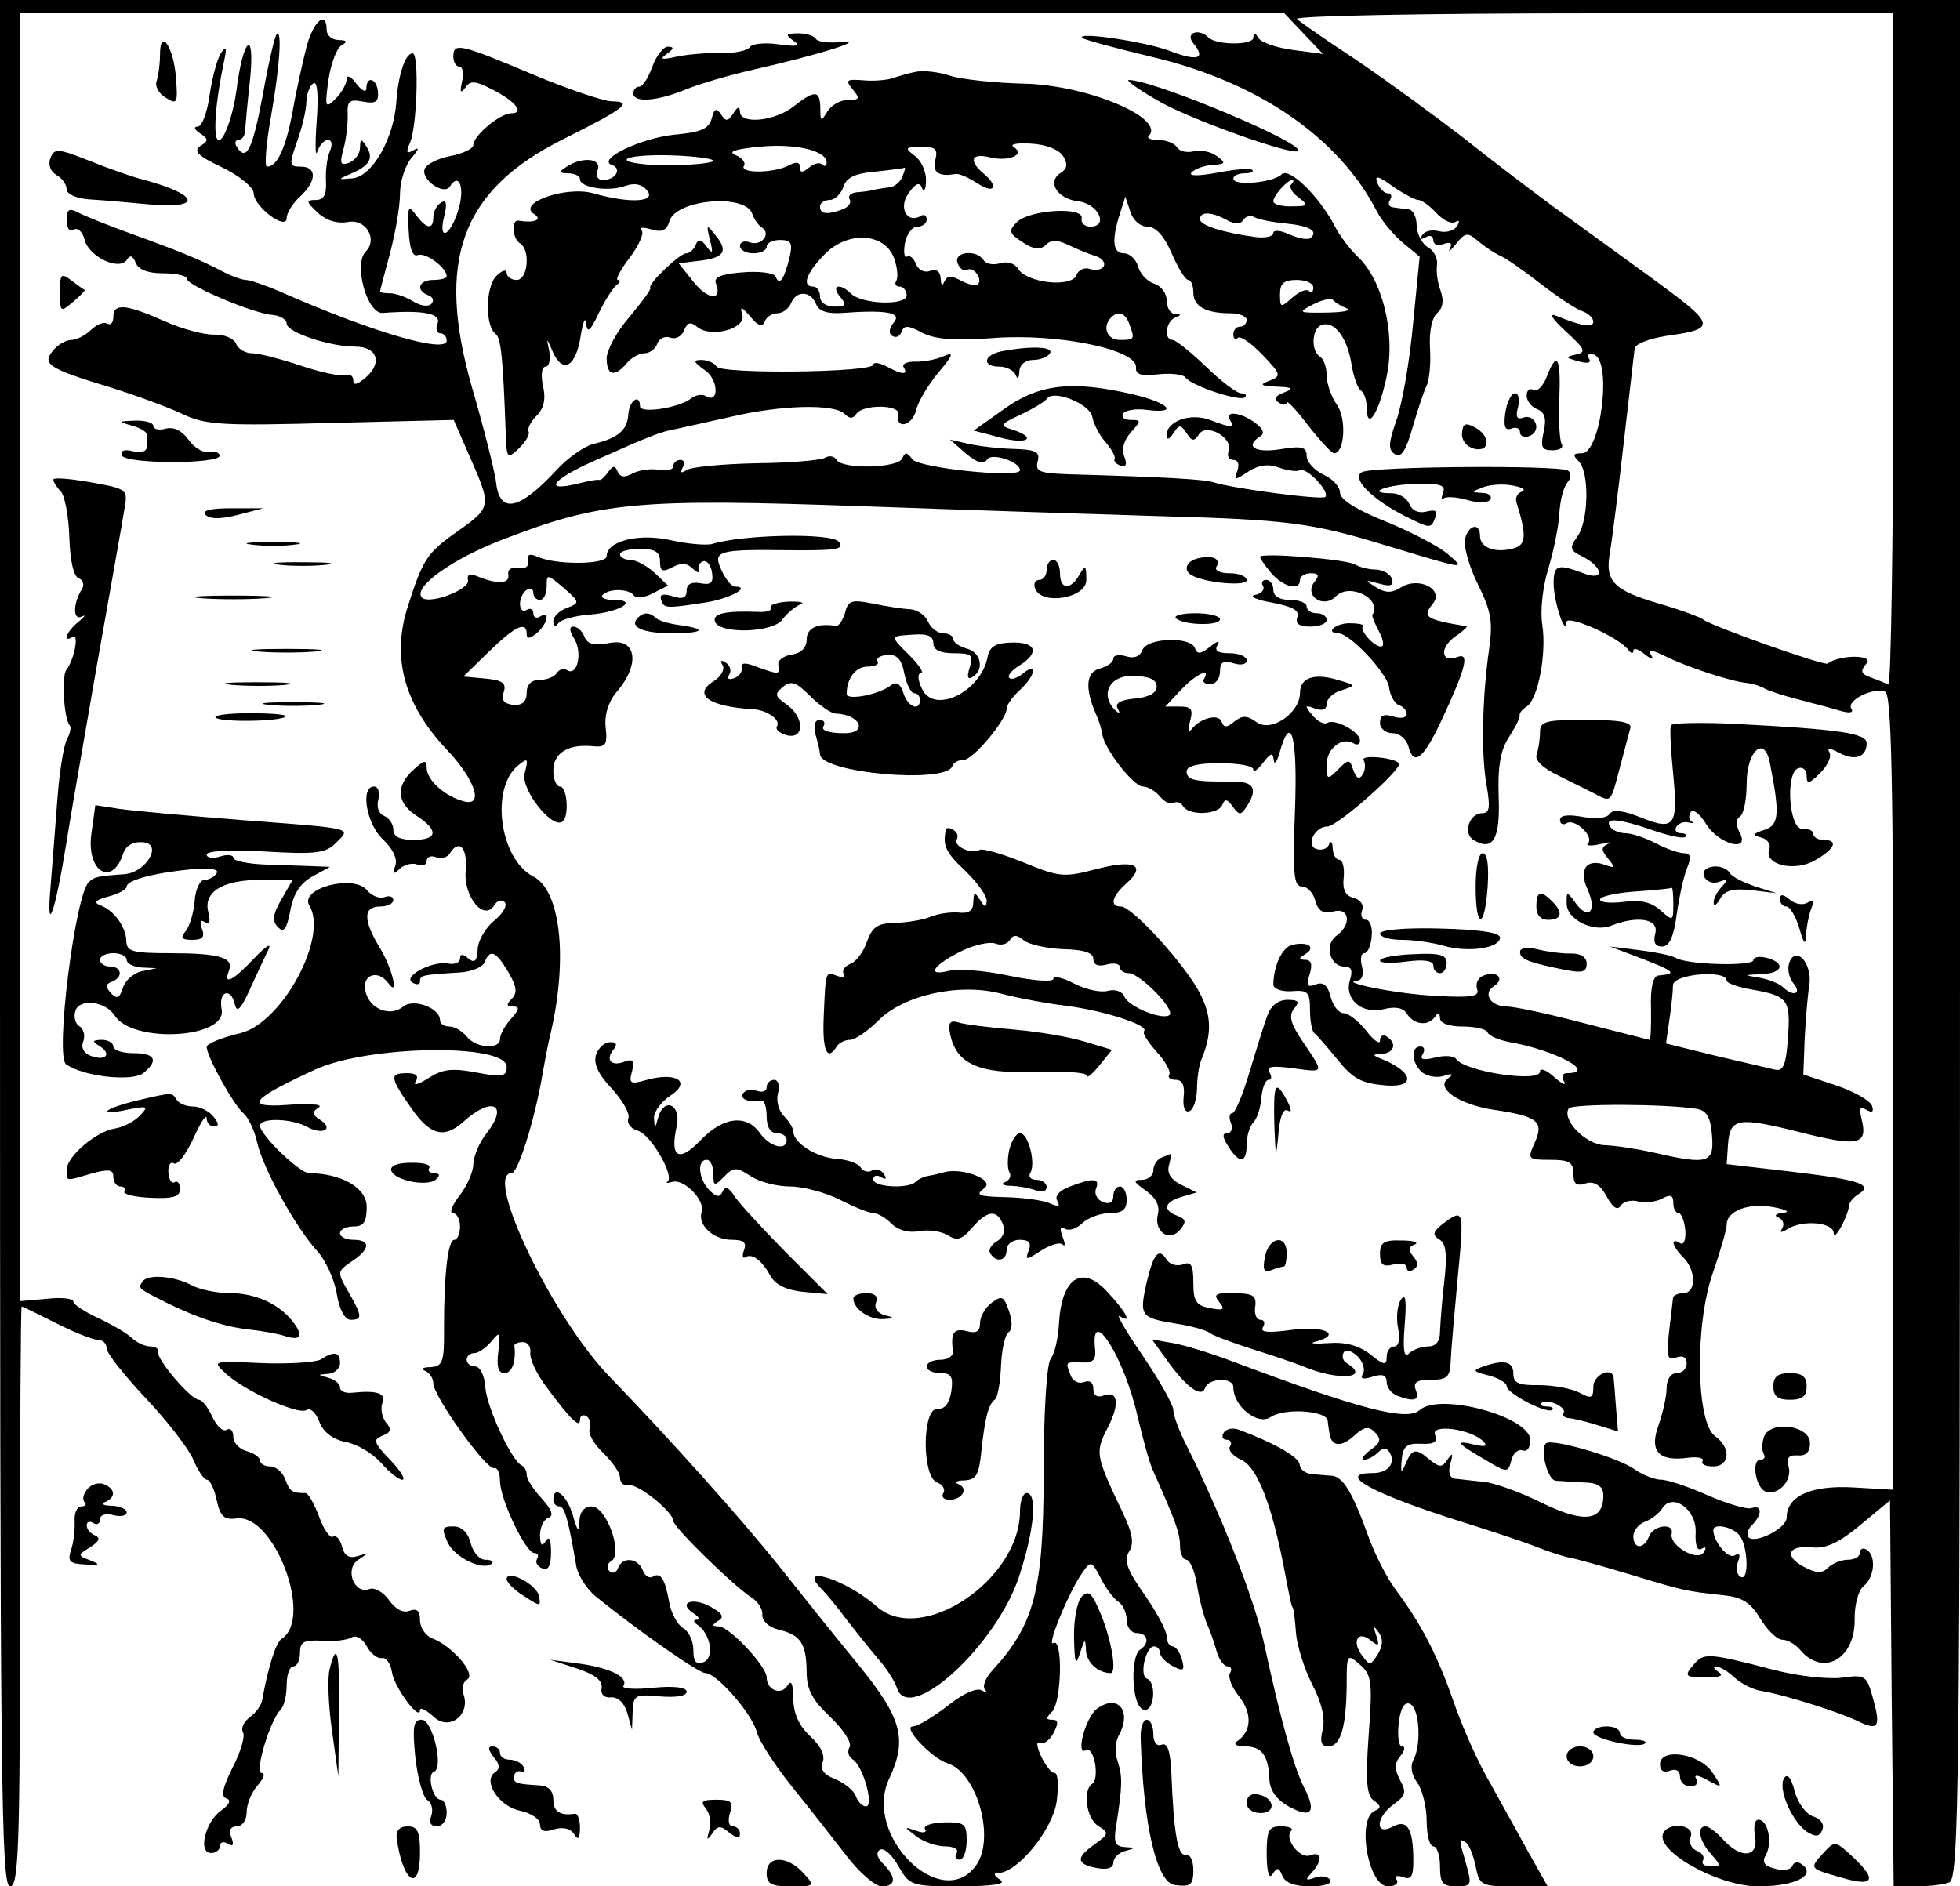 <?xml version="1.0" standalone="no"?>
<!DOCTYPE svg PUBLIC "-//W3C//DTD SVG 20010904//EN"
 "http://www.w3.org/TR/2001/REC-SVG-20010904/DTD/svg10.dtd">
<svg version="1.0" xmlns="http://www.w3.org/2000/svg"
 width="294pt" height="283pt" viewBox="0 0 294 283"
 preserveAspectRatio="xMidYMid meet">
<g transform="translate(0,283) scale(0.05,-0.05)"
fill="#000000" stroke="none">
<path d="M0 2830 c0 -2502 3 -2830 30 -2830 26 0 30 110 30 870 0 479 2 870 5
870 3 0 49 -23 103 -50 55 -28 111 -50 125 -50 15 0 27 -11 27 -26 0 -14 53
-81 118 -150 65 -69 129 -152 142 -184 14 -33 32 -60 41 -60 9 0 22 -28 29
-61 11 -50 23 -60 60 -55 113 14 231 -300 135 -361 -17 -11 -40 -82 -58 -182
-2 -17 -20 -41 -38 -54 -18 -13 -27 -34 -20 -45 7 -11 -7 -59 -31 -105 -30
-60 -36 -88 -19 -93 15 -5 10 -18 -15 -36 -48 -33 -71 -128 -31 -128 15 0 27
10 27 21 0 12 11 15 23 7 16 -10 20 -4 11 19 -8 21 -3 33 17 33 16 0 29 19 29
43 0 24 15 60 33 80 18 21 24 37 12 37 -22 0 24 156 56 189 11 10 19 44 19 75
0 31 9 56 20 56 11 0 20 18 20 41 0 33 12 39 66 36 36 -3 76 2 89 10 13 8 32
-3 45 -26 11 -22 32 -38 45 -36 13 3 27 -16 31 -43 7 -45 84 -149 84 -113 0
10 19 0 42 -21 47 -43 111 8 88 70 -6 16 -1 35 12 43 27 17 -46 101 -107 124
-19 8 -35 32 -35 54 0 28 -9 36 -31 28 -20 -8 -43 5 -62 32 -17 24 -44 39 -59
33 -46 -17 -75 61 -33 88 33 22 33 22 -2 11 -26 -8 -40 1 -47 29 -6 22 -18 35
-27 29 -9 -5 -28 22 -42 61 -14 38 -32 70 -41 70 -40 0 -47 5 -60 41 -8 22
-29 39 -45 39 -17 0 -31 8 -31 18 0 9 -18 22 -40 28 -22 6 -40 25 -40 43 0 18
-9 28 -20 21 -11 -7 -30 11 -43 39 -13 28 -31 51 -40 51 -24 0 -128 122 -122
142 3 10 -8 18 -24 18 -15 0 -40 11 -55 25 -14 14 -60 41 -101 60 -41 19 -75
41 -75 50 0 9 -36 13 -80 8 l-80 -7 0 1932 0 1932 1896 0 1897 0 58 -61 58
-61 -89 12 c-48 6 -95 22 -104 35 -10 17 -15 18 -16 2 0 -23 -110 -23 -134 0
-30 30 -72 14 -46 -17 39 -47 13 -55 -73 -22 -72 27 -280 58 -260 38 5 -5 101
-31 214 -58 316 -76 555 -241 669 -461 15 -30 51 -72 78 -95 l51 -42 -20 -203
c-10 -112 -33 -241 -50 -289 -24 -68 -25 -88 -4 -101 18 -12 33 11 52 78 15
52 34 109 42 126 9 16 14 68 11 114 -3 51 6 93 22 106 17 15 20 37 10 66 -9
23 -14 59 -11 78 3 19 -9 43 -27 53 -18 10 -33 40 -34 65 0 26 -11 48 -25 49
-14 2 -35 4 -46 6 -12 1 -16 11 -9 22 7 11 4 20 -7 20 -10 0 -24 14 -31 31 -9
24 2 22 46 -10 32 -22 67 -41 77 -41 10 0 35 -18 55 -40 19 -21 45 -33 56 -26
12 7 14 2 5 -13 -9 -13 -32 -20 -53 -15 -21 6 -44 1 -51 -11 -8 -12 -4 -15 10
-7 13 8 23 4 23 -9 0 -13 14 -18 31 -11 20 7 27 3 19 -13 -7 -14 1 -8 18 13
28 35 35 36 67 8 19 -16 49 -36 65 -43 17 -7 71 -45 120 -83 50 -39 106 -76
125 -83 19 -6 35 -21 35 -32 0 -19 -32 -15 -110 17 -25 10 -15 -7 27 -46 59
-54 63 -63 30 -70 -32 -7 -31 -9 8 -20 29 -8 40 -5 32 8 -7 12 0 17 15 12 55
-19 20 -296 -36 -296 -27 0 -29 -5 -10 -24 33 -33 30 -180 -4 -226 -24 -34
-23 -41 14 -59 65 -33 69 -76 4 -51 -79 30 -90 25 -89 -35 2 -55 35 -155 38
-112 1 25 158 -45 186 -83 8 -11 15 -12 15 -3 0 10 15 6 34 -10 22 -17 29 -18
19 -2 -11 17 0 17 41 -3 65 -33 203 -78 246 -81 17 -2 40 -9 52 -16 12 -7 57
-22 100 -33 43 -11 100 -26 126 -34 31 -9 44 -7 36 6 -15 24 64 64 101 51 20
-6 25 -265 25 -1202 l0 -1193 -121 7 c-126 7 -199 -26 -199 -91 0 -31 -93 -79
-114 -59 -7 8 -3 24 10 37 31 31 31 62 -1 51 -14 -5 -73 13 -131 38 -58 26
-121 47 -140 47 -19 0 -56 14 -81 32 -50 35 -241 91 -264 78 -21 -14 3 -110
28 -113 13 -1 50 -3 83 -5 45 -1 60 -12 60 -40 0 -76 -58 -83 -183 -22 -64 32
-144 61 -177 64 -33 3 -71 8 -85 9 -16 2 -21 20 -14 45 9 32 7 35 -8 13 -17
-25 -24 -25 -55 0 -41 35 -52 33 -72 -15 -12 -29 -14 -26 -11 14 4 40 15 50
58 48 39 -2 51 5 42 27 -13 34 109 17 145 -20 14 -14 6 -17 -25 -10 -62 15
-57 6 27 -43 70 -42 72 -42 82 -4 5 22 21 35 34 30 13 -5 23 8 23 31 0 70
-272 144 -332 90 -38 -34 -178 2 -553 143 -68 26 -152 52 -187 58 l-63 11 41
-57 c60 -85 107 -120 118 -89 10 31 85 33 85 3 0 -58 73 -116 112 -90 40 28
166 20 171 -10 1 -10 3 -26 5 -36 5 -42 34 -46 72 -12 33 30 46 32 65 12 20
-20 17 -31 -14 -53 -21 -16 -30 -29 -19 -29 11 0 30 10 42 22 15 15 25 15 35
0 19 -32 -5 -62 -50 -62 -116 0 0 -63 272 -148 89 -28 188 -61 220 -74 33 -13
77 -28 99 -32 22 -4 103 -27 180 -50 157 -48 170 -51 276 -62 60 -6 85 -21
115 -71 21 -35 51 -63 66 -63 16 0 39 -14 53 -30 68 -82 165 -29 164 90 -1 44
11 88 27 101 33 27 38 91 9 109 -11 7 -20 3 -20 -9 0 -11 -16 -21 -36 -21 -20
0 -47 -11 -60 -24 -18 -18 -35 -17 -73 3 -61 33 -46 66 28 58 39 -4 80 15 143
68 l88 73 5 -579 6 -579 68 0 c37 0 82 5 99 12 29 11 32 279 32 2830 l0 2818
-2940 0 -2940 0 0 -2830z m5680 1779 c0 -556 -7 -1008 -15 -1003 -8 4 -32 14
-52 21 -31 11 -33 19 -13 43 22 27 -85 25 -117 -1 -9 -8 -348 112 -373 132
-11 8 -71 30 -133 48 -137 40 -163 67 -147 154 6 37 25 184 41 327 17 143 31
271 33 284 1 14 44 30 94 38 156 22 153 31 -50 179 -105 76 -235 171 -288 209
-53 39 -172 129 -264 202 -93 72 -240 179 -327 238 -88 58 -168 113 -178 123
-11 9 376 17 885 17 l904 0 0 -1011z m-593 -3547 c-2 -39 5 -57 18 -49 13 8
15 4 6 -11 -18 -29 -104 21 -96 56 8 34 -55 26 -68 -8 -15 -39 -47 -39 -47 1
0 16 16 36 35 43 19 7 42 25 51 39 30 50 104 -1 101 -71z m129 -6 c28 -28 33
-144 5 -127 -11 7 -14 27 -7 45 8 21 5 28 -10 19 -19 -12 -64 41 -64 76 0 20
51 12 76 -13z"/>
<path d="M920 5521 c-11 -43 -31 -131 -42 -195 -21 -111 -46 -166 -77 -166 -8
0 -3 65 11 145 27 150 35 269 18 252 -6 -6 -25 -88 -42 -184 -31 -163 -49
-200 -78 -153 -7 11 -4 20 5 20 10 0 19 11 20 25 1 14 7 84 15 155 16 159 -21
128 -41 -34 -8 -57 -27 -120 -43 -140 -29 -36 -26 79 7 234 8 38 5 43 -10 21
-11 -16 -26 -72 -34 -125 -7 -53 -23 -96 -36 -96 -13 0 -10 -9 7 -20 26 -17
26 -23 1 -38 -22 -15 -7 -30 65 -64 52 -25 94 -60 95 -77 0 -41 99 -115 99
-75 0 15 18 44 40 64 50 46 52 90 2 90 -35 0 -35 5 -11 75 15 41 28 95 28 119
1 24 10 49 21 56 12 8 16 -34 10 -114 -5 -69 -4 -110 2 -91 6 19 20 35 32 35
12 0 14 -15 5 -35 -8 -19 -13 -60 -11 -90 2 -40 -7 -55 -31 -55 -30 0 -29 -5
6 -38 26 -24 59 -34 91 -28 54 10 90 -52 53 -89 -37 -37 4 -187 51 -184 119 9
176 -1 165 -31 -7 -16 -3 -30 8 -30 10 0 19 -10 19 -22 0 -40 -225 26 -495
145 -46 20 -95 37 -107 37 -12 0 -46 12 -75 28 -66 34 -121 57 -273 112 -66
24 -136 52 -155 62 -28 15 -35 10 -35 -23 0 -24 9 -36 21 -28 12 7 27 -6 33
-31 13 -51 105 -94 127 -59 9 15 17 12 26 -9 8 -21 36 -32 82 -32 39 0 71 -7
71 -16 0 -20 200 -105 258 -109 23 -2 42 -14 42 -26 0 -26 129 -69 205 -69 66
0 83 -47 34 -91 -26 -23 -39 -27 -39 -10 0 13 -11 20 -25 16 -14 -5 -74 8
-133 28 -60 20 -125 37 -146 37 -20 0 -42 13 -48 29 -6 15 -35 28 -65 27 -30
-1 -98 17 -151 41 -115 51 -152 54 -152 12 0 -17 -8 -26 -18 -20 -11 6 -32 -2
-49 -19 -17 -16 -43 -30 -59 -30 -16 0 -41 -14 -55 -32 -34 -40 -14 -54 171
-110 77 -24 175 -60 217 -80 69 -33 118 -36 446 -27 l368 9 49 -112 c65 -148
65 -150 -40 -224 -89 -63 -102 -83 -147 -225 -49 -153 -10 -294 118 -429 83
-88 111 -169 53 -155 -58 14 -114 64 -114 101 0 25 -7 24 -40 -6 -54 -49 -50
-99 10 -138 67 -44 63 -72 -10 -72 -41 0 -60 10 -60 31 0 16 -13 35 -28 41
-16 6 -23 27 -17 49 5 22 0 39 -13 39 -42 0 -23 -112 27 -159 29 -27 44 -58
37 -78 -9 -26 -6 -28 13 -10 14 13 38 19 53 13 16 -6 28 -1 28 11 0 12 13 17
28 11 15 -6 34 -1 41 11 28 45 54 18 48 -51 -7 -79 55 -154 86 -104 8 14 22
18 31 9 9 -9 -5 -34 -31 -55 -26 -21 -49 -60 -50 -86 -2 -36 -9 -43 -28 -28
-17 15 -25 14 -25 0 0 -12 -16 -19 -36 -15 -47 9 -137 -39 -107 -57 13 -8 23
-6 23 3 0 19 5 20 117 27 37 2 71 16 77 31 16 41 34 33 71 -30 25 -43 28 -62
10 -80 -17 -17 -16 -23 4 -23 21 0 19 -9 -6 -37 -18 -20 -33 -47 -33 -60 0
-33 -71 -29 -100 7 -14 17 -37 30 -52 30 -16 0 -28 9 -28 19 0 37 -80 66 -110
41 -40 -33 -104 -7 -114 48 -10 48 38 64 69 22 33 -46 12 45 -25 105 -51 84
-51 125 0 125 22 0 40 9 40 19 0 11 -12 15 -27 9 -15 -5 -38 4 -52 21 -41 49
-204 5 -173 -46 58 -94 -82 -353 -207 -383 -56 -13 -101 -32 -101 -41 0 -29
81 -175 110 -199 15 -13 33 -51 41 -86 16 -77 116 -257 180 -327 25 -27 52
-85 59 -128 8 -48 24 -79 42 -79 36 0 35 11 -7 84 -34 59 -34 61 10 91 56 37
58 65 5 65 -22 0 -40 9 -40 20 0 11 18 20 40 20 31 0 40 13 40 59 0 57 -75
100 -173 101 -28 0 -147 115 -147 142 0 25 94 23 143 -4 47 -25 80 -5 36 23
-23 15 -24 22 -3 36 15 9 -24 13 -90 8 -136 -10 -116 16 80 106 159 73 574 79
574 8 0 -29 -12 -32 -91 -17 -73 14 -102 10 -144 -17 -30 -19 -47 -24 -38 -10
10 17 2 25 -26 25 -53 0 -52 -12 12 -104 58 -83 99 -94 158 -41 86 77 136 51
69 -35 -22 -27 -39 -69 -40 -92 0 -24 -19 -66 -41 -95 -23 -29 -32 -53 -20
-53 11 0 21 -18 21 -40 0 -22 -8 -40 -17 -40 -19 0 -31 -99 -31 -265 1 -102
-4 -115 -41 -117 -22 0 -30 -6 -16 -11 14 -6 25 -23 25 -38 0 -38 159 -260
182 -254 10 3 18 -15 18 -39 0 -54 77 -216 103 -216 11 0 14 -8 8 -18 -6 -10
1 -22 16 -28 18 -7 26 8 26 49 0 38 -5 50 -16 33 -11 -18 -16 -13 -17 17 0 24
11 48 25 53 17 6 11 23 -20 58 -25 27 -45 58 -45 71 0 12 -7 25 -15 28 -30 14
-104 172 -109 234 -2 35 -16 63 -30 63 -14 0 -26 9 -26 20 0 11 10 20 23 20
12 0 35 16 51 35 26 32 28 29 21 -30 -6 -45 0 -65 18 -65 23 0 36 35 30 82 0
6 11 11 26 11 14 0 24 -14 22 -31 -3 -18 18 -63 47 -102 74 -100 102 -127 102
-100 0 12 9 17 19 11 11 -7 15 -24 10 -38 -6 -14 13 -46 40 -72 28 -27 51 -60
51 -75 0 -15 11 -25 25 -22 27 6 135 -80 135 -108 0 -18 180 -194 234 -229 20
-12 35 -36 33 -53 -1 -18 20 -37 50 -44 66 -16 82 -42 83 -128 0 -51 17 -83
71 -134 40 -38 65 -78 58 -90 -8 -12 -4 -29 9 -37 31 -19 65 -141 40 -141 -11
0 -25 14 -31 32 -7 17 -35 39 -62 50 -34 13 -45 29 -37 51 8 20 -6 49 -38 78
-34 32 -50 69 -50 113 -1 45 -6 57 -18 38 -19 -30 -62 -13 -62 25 0 33 -112
153 -144 153 -21 1 -21 4 -1 17 19 11 12 23 -25 43 -54 29 -98 10 -49 -21 16
-10 20 -19 9 -19 -11 0 -10 -7 2 -15 40 -27 52 -99 19 -112 -23 -9 -31 1 -31
37 0 26 -14 56 -31 65 -16 10 -35 43 -41 75 -13 73 -26 94 -50 79 -10 -6 -24
3 -30 20 -15 37 -61 41 -74 6 -5 -14 -16 -18 -26 -9 -9 9 -7 23 6 30 36 23
-15 164 -59 164 -22 0 -36 -16 -37 -45 -1 -35 -6 -30 -20 20 -18 60 -58 91
-58 45 0 -11 8 -20 18 -20 16 0 27 -40 51 -180 5 -27 31 -68 58 -90 131 -106
309 -230 329 -230 34 0 140 -122 154 -176 6 -26 54 -100 106 -165 52 -64 125
-158 164 -208 38 -50 86 -91 105 -91 43 0 45 27 5 67 -19 19 -23 35 -10 43 11
7 36 -15 55 -49 34 -59 39 -61 185 -61 104 1 141 7 120 20 -18 12 -21 20 -6
20 58 0 164 130 176 215 6 47 4 85 -6 85 -10 0 -28 23 -41 51 -13 28 -15 46
-4 40 10 -7 29 6 41 28 16 31 15 41 -3 41 -20 0 -20 5 -1 24 29 29 33 224 4
206 -22 -14 46 154 87 211 25 37 28 36 55 -16 15 -30 39 -62 53 -71 14 -9 25
-34 25 -55 0 -21 14 -39 30 -39 34 0 40 -31 10 -50 -22 -14 -27 -109 -8 -158
7 -18 20 -27 30 -21 24 15 23 84 -1 92 -24 8 -4 97 21 97 10 0 18 -9 18 -19 0
-11 17 -29 38 -40 32 -17 37 -14 28 19 -6 22 -19 40 -28 40 -10 0 -18 14 -18
30 0 17 -30 73 -67 126 -52 74 -62 102 -46 128 16 25 11 55 -20 120 -81 170
-82 178 -44 252 38 74 31 114 -15 96 -17 -6 -28 2 -28 21 0 19 -11 27 -28 20
-16 -6 -34 3 -40 20 -16 42 -17 40 33 39 35 -2 44 8 40 43 -14 133 88 -29 127
-202 16 -68 36 -141 46 -163 70 -157 82 -191 82 -228 0 -23 9 -42 19 -42 11 0
25 -34 32 -75 6 -41 20 -93 29 -115 10 -22 23 -60 30 -85 7 -25 22 -45 33 -45
10 0 14 -9 7 -20 -7 -11 5 -43 28 -71 39 -51 37 -104 -7 -134 -12 -8 -2 -15
23 -15 51 0 71 -26 74 -97 1 -34 21 -62 56 -82 69 -39 87 -20 49 54 -31 59
-73 212 -121 435 -29 132 -128 385 -234 596 -21 41 -38 88 -38 103 0 16 -41
88 -91 162 -50 73 -82 127 -70 120 39 -25 21 11 -39 75 -75 80 -135 39 -143
-96 -2 -44 -13 -92 -25 -107 -12 -17 -21 -157 -21 -350 -1 -344 -28 -448 -153
-584 -21 -23 -32 -49 -23 -59 8 -9 4 -10 -10 -2 -15 9 -57 -10 -103 -47 -43
-33 -89 -61 -103 -61 -34 0 56 -96 104 -111 88 -28 143 -223 86 -305 -103
-146 -341 88 -262 258 56 119 39 182 -91 342 -66 80 -173 214 -238 296 -114
143 -334 388 -508 568 -171 175 -381 612 -295 612 19 0 70 162 93 300 7 39 17
93 24 120 52 224 30 428 -52 470 -101 52 -130 264 -46 333 29 24 32 22 20 -23
-13 -49 86 -173 115 -144 19 19 12 104 -9 104 -11 0 -20 22 -20 48 0 52 44 80
117 73 40 -4 46 3 40 56 -4 39 8 77 33 107 71 82 60 162 -20 147 -48 -9 -68
-4 -77 19 -6 16 -21 30 -33 30 -13 0 -12 -13 3 -37 25 -41 9 -113 -21 -94 -11
6 -25 3 -32 -9 -7 -11 -30 -20 -51 -20 -25 0 -39 -14 -39 -39 0 -26 -13 -38
-40 -36 -28 3 -37 14 -29 38 9 27 -3 36 -55 41 l-66 6 77 75 c78 76 113 93
113 53 0 -16 9 -15 30 2 33 28 42 70 10 50 -11 -7 -20 -2 -20 10 0 12 -9 17
-20 10 -11 -7 -20 1 -20 18 0 16 9 35 20 42 11 7 20 3 20 -9 0 -11 9 -21 20
-21 11 0 20 18 20 40 0 39 1 38 51 -4 49 -43 49 -45 10 -60 -23 -8 -41 -26
-41 -40 0 -16 6 -18 15 -6 8 11 51 23 95 26 89 7 149 44 71 44 -26 0 -41 7
-33 15 20 20 79 19 94 -2 7 -9 33 -6 57 7 l45 23 -41 39 c-23 21 -55 38 -72
38 -17 0 -31 8 -31 17 0 9 27 16 60 16 45 0 60 -9 60 -37 0 -30 7 -34 37 -18
26 14 44 13 61 -4 14 -13 22 -15 18 -4 -3 11 3 23 14 26 11 3 23 -12 26 -34 5
-31 -3 -38 -35 -32 -27 5 -41 -3 -41 -22 0 -22 -12 -27 -42 -17 -29 9 -40 5
-35 -10 9 -27 13 -27 132 -9 73 11 142 48 89 48 -9 0 -27 22 -39 48 -28 60
-14 64 209 61 138 -1 161 3 142 26 -22 26 -283 22 -379 -7 -18 -5 -74 0 -124
11 -96 22 -193 -2 -193 -48 0 -25 -150 -27 -206 -2 -25 11 -34 8 -30 -12 4
-16 -8 -25 -29 -21 -21 3 -33 -5 -30 -20 5 -28 -32 -30 -91 -6 -24 10 -34 7
-30 -11 6 -28 -116 -74 -138 -52 -29 30 90 116 242 174 294 114 406 124 1082
100 330 -12 735 -25 900 -30 365 -10 446 -20 656 -84 258 -78 252 -77 198 -30
-25 22 -108 66 -184 97 -90 36 -140 67 -140 88 0 17 -22 42 -50 54 -27 13 -50
38 -50 56 0 27 -14 31 -80 20 -76 -12 -107 9 -59 39 14 8 8 23 -15 40 -42 32
-94 38 -76 9 15 -25 6 -25 -60 0 -58 22 -130 -3 -130 -46 0 -15 8 -13 20 6 18
27 22 27 40 0 16 -25 23 -25 37 -3 23 35 104 -11 89 -51 -6 -14 1 -26 14 -26
14 0 19 -13 12 -33 -11 -29 -8 -29 33 -2 31 20 60 24 92 12 26 -9 54 -13 62
-8 19 12 92 -65 77 -80 -10 -10 -276 25 -336 44 -27 9 -151 16 -433 24 -88 3
-102 8 -94 38 8 29 -5 36 -70 38 -44 1 -105 8 -136 15 l-57 13 48 -42 c34 -28
53 -34 63 -18 13 22 99 -6 99 -32 0 -25 -305 7 -323 33 -16 22 -22 22 -30 3
-12 -30 -179 -34 -197 -5 -7 12 -23 14 -36 6 -12 -7 -105 -15 -205 -16 -100
-2 -194 -11 -208 -20 -18 -11 -22 -9 -13 7 8 13 5 23 -7 23 -11 0 -21 -8 -21
-19 0 -10 -19 -15 -43 -11 -23 5 -58 0 -78 -10 -25 -14 -39 -12 -46 5 -8 19
-14 19 -29 -2 -10 -14 -22 -25 -26 -23 -5 2 -33 -3 -64 -11 -106 -26 -80 11
48 68 170 76 201 88 247 96 21 5 96 21 166 37 150 35 308 39 339 8 15 -15 25
-15 35 0 18 29 132 29 126 -1 -10 -46 41 -36 53 11 6 27 37 78 67 114 46 55
48 63 15 49 -22 -10 -60 -17 -85 -16 -25 0 -40 -7 -34 -17 15 -24 -5 -23 -52
3 -22 11 -39 13 -39 5 0 -24 -456 -29 -470 -6 -7 11 -27 20 -46 20 -26 0 -24
-6 11 -31 41 -28 43 -103 2 -77 -10 6 -30 3 -43 -7 -36 -29 -154 -47 -154 -24
0 39 -32 18 -35 -24 -3 -48 -31 -72 -105 -89 -27 -7 -77 -42 -110 -78 -113
-122 -172 -134 -182 -35 -4 30 -35 156 -71 279 -111 385 -34 595 272 748 186
93 212 113 147 114 -25 0 -134 37 -241 82 -216 91 -235 95 -235 52 0 -16 8
-30 18 -30 10 0 14 -20 8 -45 -7 -32 -4 -37 10 -18 15 22 29 21 80 -5 71 -36
99 -72 58 -72 -34 0 -114 -67 -114 -95 0 -11 -31 -26 -68 -33 -38 -7 -73 -25
-78 -39 -12 -32 59 -81 76 -52 28 44 45 -6 25 -71 -25 -81 -62 -96 -42 -17 9
37 6 49 -10 39 -13 -8 -23 -27 -23 -43 0 -39 -20 -37 -52 6 -23 31 -26 25 -22
-47 3 -56 12 -80 28 -73 23 8 86 -38 86 -64 0 -6 -18 -11 -40 -11 -44 0 -54
-31 -15 -46 14 -5 18 -16 9 -26 -9 -9 -33 -6 -55 8 -21 13 -52 24 -69 24 -16
0 -30 2 -30 5 0 3 14 55 30 115 16 61 30 141 30 178 0 38 16 87 35 109 21 24
24 33 7 23 -23 -13 -25 -8 -12 22 21 47 28 268 8 268 -22 0 -43 -63 -49 -145
-7 -110 -72 -224 -131 -230 -46 -4 -46 -4 -5 14 56 24 69 46 46 82 -16 24 -18
24 -19 -4 0 -18 -15 -38 -32 -45 -27 -10 -30 -3 -17 43 8 30 13 76 12 102 -2
40 5 46 46 38 37 -7 47 -1 45 28 -3 41 -34 52 -35 12 0 -14 -13 -8 -30 14 -16
22 -29 28 -29 13 0 -13 -15 -40 -33 -58 -31 -31 -33 -27 -22 54 7 48 24 95 38
105 21 12 19 16 -8 17 -19 0 -35 14 -35 30 0 60 -39 28 -60 -49z"/>
<path d="M2380 5538 c23 -16 12 -19 -45 -11 -41 6 -80 2 -86 -9 -7 -10 -45
-18 -85 -17 -41 1 -101 -4 -134 -11 -45 -10 -53 -8 -30 8 22 16 23 21 4 22
-14 0 -35 -27 -47 -60 -12 -33 -29 -60 -39 -60 -10 0 -18 -9 -18 -20 0 -29 71
-24 156 11 41 17 133 44 204 60 194 44 346 91 264 83 -36 -4 -70 0 -76 9 -6
10 -30 17 -54 17 -37 -1 -39 -4 -14 -22z"/>
<path d="M480 5496 c0 -29 -5 -65 -10 -79 -6 -15 6 -38 27 -50 34 -22 37 -17
31 57 -6 94 -48 156 -48 72z"/>
<path d="M2750 5445 c-22 -4 -53 -13 -70 -19 -16 -6 -57 -10 -89 -7 -52 4 -56
1 -33 -27 23 -28 21 -32 -15 -32 -22 0 -50 -16 -61 -35 -19 -31 -21 -30 -21
10 -1 55 -16 56 -81 5 -56 -44 -160 -54 -160 -15 -1 17 -7 15 -20 -5 -16 -25
-23 -25 -37 -3 -14 20 -20 18 -28 -13 -8 -30 -32 -41 -111 -48 -101 -10 -236
-75 -188 -91 31 -11 11 -45 -27 -45 -16 0 -23 12 -16 30 13 35 -45 41 -93 10
-26 -17 -25 -19 5 -20 19 0 35 -8 35 -18 0 -25 86 -38 135 -20 28 10 50 6 66
-13 30 -36 -52 -40 -161 -9 -81 23 -230 -29 -178 -62 27 -17 2 -28 -47 -20
-22 3 -18 -54 5 -68 32 -20 24 -110 -10 -110 -16 0 -30 10 -30 21 0 12 -14 8
-31 -9 -33 -33 -34 -151 -2 -174 16 -12 22 -73 30 -293 3 -82 4 -84 40 -50 20
19 33 42 29 50 -5 8 6 30 24 48 22 22 28 50 19 89 -7 33 -4 58 8 58 10 0 15
20 11 45 -9 44 -9 44 11 -2 30 -66 69 -43 83 49 7 43 14 60 16 38 4 -31 12
-25 38 30 19 39 43 77 54 85 11 8 13 15 4 15 -9 0 7 30 35 67 28 36 44 74 36
82 -8 9 5 10 28 3 33 -10 47 -4 56 26 21 64 228 82 248 20 5 -15 18 -34 29
-41 29 -19 -3 -57 -37 -44 -16 6 -29 1 -29 -11 0 -12 18 -22 40 -22 22 0 40 9
40 20 0 11 18 20 40 20 34 0 39 -9 28 -55 -16 -64 -30 -84 -41 -55 -4 11 -48
17 -98 13 -67 -5 -89 -15 -81 -34 20 -53 -25 -49 -68 6 l-44 55 57 7 c78 8 93
28 56 74 -30 38 -31 37 -19 -11 10 -40 8 -44 -10 -20 -17 23 -26 24 -33 5 -6
-14 -18 -25 -28 -25 -20 0 -118 -94 -108 -104 3 -4 -25 -42 -62 -86 -38 -44
-69 -100 -69 -125 0 -52 24 -58 60 -15 14 17 38 30 53 30 16 0 33 13 39 29 6
16 24 24 39 18 16 -6 34 4 41 21 10 25 19 28 40 11 41 -34 148 -5 135 37 -8
27 -3 25 24 -6 23 -28 36 -32 43 -15 5 14 22 25 38 25 16 0 34 14 41 30 15 39
59 38 75 -2 8 -21 33 -30 77 -27 137 10 182 1 156 -29 -14 -18 -16 -33 -4 -40
11 -7 23 -1 28 13 7 20 20 19 61 -3 38 -20 96 -25 218 -16 192 14 428 -35 424
-88 -2 -22 15 -27 67 -21 38 4 75 0 82 -10 18 -25 164 -73 178 -59 6 7 1 12
-12 12 -12 0 -60 36 -105 80 -46 44 -91 80 -100 80 -27 0 -21 55 7 67 20 8 20
10 0 11 -14 1 -25 19 -25 41 0 21 -17 44 -38 50 -21 7 -42 30 -48 52 -6 21
-25 39 -42 39 -34 0 -38 39 -12 120 l16 50 15 -45 c8 -26 30 -45 51 -45 25 0
50 -27 73 -80 19 -44 41 -80 50 -80 8 0 15 -17 15 -38 0 -41 37 -62 112 -62
26 0 48 -9 48 -20 0 -11 -9 -20 -20 -20 -11 0 -20 -10 -20 -23 0 -13 6 -18 13
-11 7 8 40 -15 74 -50 56 -59 58 -64 22 -78 -32 -12 -28 -16 21 -18 49 -2 53
-6 21 -18 -26 -10 -31 -20 -15 -30 13 -8 24 -8 24 0 0 9 29 -22 64 -68 36 -46
71 -84 78 -84 32 0 38 104 9 145 -17 24 -31 64 -31 88 0 25 -9 50 -20 57 -28
17 -25 85 5 95 38 13 76 -37 89 -115 6 -39 19 -76 29 -82 9 -6 17 -28 17 -50
0 -75 37 -18 60 93 27 128 -12 289 -87 359 -24 23 -55 64 -70 94 -47 89 -136
175 -158 153 -25 -25 -145 -36 -145 -13 0 9 15 16 33 16 19 0 29 5 24 10 -6 6
-53 2 -105 -8 -60 -11 -88 -10 -77 1 11 11 39 21 63 22 39 3 41 6 12 27 -17
13 -48 19 -69 14 -20 -5 -43 0 -50 12 -7 12 -32 22 -56 22 -23 0 -36 6 -29 12
52 53 -182 152 -372 157 -90 2 -191 13 -224 24 -33 11 -78 16 -100 12z m-270
-273 c0 -10 -6 -13 -13 -6 -7 8 -25 4 -40 -9 -20 -16 -27 -16 -27 1 0 16 -11
18 -35 5 -45 -23 -148 -24 -133 0 6 9 -6 24 -26 32 -24 10 0 18 74 25 108 10
200 -12 200 -48z m709 20 c15 -24 13 -38 -7 -51 -42 -26 -11 -77 52 -85 60 -6
94 -76 37 -76 -17 0 -29 11 -26 25 7 36 -157 26 -195 -12 -25 -26 -23 -33 18
-60 34 -22 53 -24 69 -8 16 16 35 16 68 0 25 -12 61 -27 81 -33 20 -6 31 -20
25 -31 -7 -11 -25 -14 -41 -8 -17 6 -35 -3 -41 -19 -15 -38 -150 -23 -175 20
-10 16 -33 23 -54 16 -20 -6 -42 -2 -49 9 -21 34 -92 26 -78 -9 6 -16 19 -25
28 -20 19 12 48 -27 33 -43 -6 -6 -29 -1 -51 11 -30 16 -42 15 -50 -3 -6 -15
-10 -11 -11 9 -1 22 -13 31 -32 23 -17 -6 -35 3 -42 21 -7 17 -19 28 -27 22
-8 -5 -11 13 -6 41 5 27 22 49 37 49 16 0 28 10 28 21 0 12 -7 17 -16 12 -41
-26 -70 22 -39 66 22 32 34 36 41 17 6 -14 12 -4 12 22 1 26 -14 60 -33 74
-32 24 -30 27 18 27 44 1 51 -6 43 -39 -10 -37 10 -51 61 -42 10 2 39 -11 65
-28 52 -34 66 -10 18 30 -45 38 -36 62 19 48 57 -14 109 8 72 31 -13 8 10 13
52 10 45 -2 84 -18 96 -37z m-1049 -14 c0 -7 -58 -13 -130 -14 -71 0 -130 7
-130 17 0 9 58 15 130 13 71 -2 130 -10 130 -16z m567 -48 c-6 -16 -24 -31
-39 -32 -15 -2 -37 -5 -48 -8 -11 -3 -34 -6 -51 -7 -17 -2 -26 -11 -20 -21 6
-10 -3 -23 -21 -30 -45 -17 -68 -15 -68 8 0 11 13 20 29 20 15 0 34 18 41 39
9 28 34 41 96 46 46 5 86 10 88 12 3 1 0 -10 -7 -27z m1167 -23 c-8 -7 2 -25
21 -39 32 -24 30 -27 -20 -27 -30 -1 -55 6 -55 15 0 17 42 64 57 64 5 0 4 -6
-3 -13z m-194 -107 c25 -14 42 -13 50 0 7 11 21 15 32 9 11 -7 51 -15 90 -19
75 -7 103 -22 81 -43 -7 -8 -35 -3 -63 9 -28 13 -50 15 -50 5 0 -11 -25 -16
-55 -12 -96 13 -165 35 -165 53 0 24 34 23 80 -2z m-998 -114 c10 -27 13 -58
7 -68 -6 -10 -2 -18 10 -18 11 0 21 -12 21 -26 0 -32 -135 -27 -167 5 -33 33
-61 25 -33 -9 21 -25 18 -30 -18 -30 -24 0 -42 13 -42 30 0 17 -9 30 -20 30
-36 0 -21 41 34 97 69 71 179 65 208 -11z m1258 -89 c0 -13 -6 -18 -13 -10 -8
7 -30 -2 -50 -20 -35 -31 -37 -31 -37 10 0 33 12 43 50 43 28 0 50 -10 50 -23z
m100 -62 c17 -7 -10 -12 -60 -13 -86 -1 -88 0 -40 25 28 14 55 20 60 12 6 -7
24 -18 40 -24z m-652 -47 c17 -46 16 -48 -28 -48 -39 0 -54 39 -27 67 22 22
42 15 55 -19z"/>
<path d="M3470 5360 c91 -55 408 -168 424 -153 22 23 -436 214 -508 213 -9 -1
29 -28 84 -60z"/>
<path d="M151 5185 c-7 -19 0 -39 18 -50 17 -9 31 -29 31 -43 0 -14 28 -27 65
-30 36 -2 117 -9 180 -15 164 -15 155 28 -15 74 -33 8 -106 34 -163 57 -94 37
-104 38 -116 7z"/>
<path d="M180 4783 c0 -60 1 -61 39 -29 22 19 38 35 35 36 -2 1 -20 13 -39 28
-32 24 -35 21 -35 -35z"/>
<path d="M3005 4606 c-55 -11 -60 -46 -7 -46 21 0 43 -11 49 -25 6 -15 10 -11
11 10 1 21 18 35 41 35 21 0 44 9 51 20 12 20 -57 23 -145 6z"/>
<path d="M4640 4529 c-11 -28 -29 -46 -40 -39 -11 7 -20 -1 -20 -17 0 -16 14
-34 32 -41 22 -9 28 -27 19 -68 -10 -46 -6 -55 27 -55 21 0 34 8 27 19 -6 10
-10 71 -7 135 5 126 -7 147 -38 66z"/>
<path d="M3014 4434 l-93 -66 80 -21 c81 -22 113 -1 36 24 -39 12 -37 16 25
45 38 18 73 39 79 48 20 28 129 -16 136 -55 4 -22 22 -56 40 -76 18 -21 30
-43 27 -50 -4 -6 4 -16 18 -20 16 -6 20 3 11 27 -9 22 -1 50 20 73 31 35 31
37 -1 37 -19 0 -29 9 -23 19 7 10 39 16 72 11 97 -12 67 21 -43 47 -182 42
-280 31 -384 -43z"/>
<path d="M4516 4422 c-6 -42 -1 -55 18 -48 14 6 26 1 26 -11 0 -12 13 -17 29
-11 16 6 24 23 18 38 -6 15 -22 23 -37 17 -19 -7 -24 2 -16 31 6 23 2 42 -9
42 -11 0 -24 -26 -29 -58z"/>
<path d="M396 4383 c26 -7 46 -20 45 -28 0 -8 -1 -25 -1 -37 0 -13 -18 -18
-41 -12 -26 7 -38 2 -34 -12 9 -27 296 -27 294 -1 -1 10 -16 14 -32 11 -17 -4
-45 13 -61 36 -20 28 -45 40 -68 34 -21 -6 -38 -2 -38 8 0 10 -25 17 -55 16
-52 -2 -52 -3 -9 -15z"/>
<path d="M4386 4360 c-2 -20 13 -40 35 -46 50 -13 52 38 3 64 -28 15 -36 11
-38 -18z"/>
<path d="M4085 4243 c-31 -19 31 -81 129 -131 78 -39 79 -39 92 -4 8 19 0 24
-27 17 -24 -6 -43 3 -51 23 -7 17 -31 32 -53 32 -84 0 -12 27 75 28 72 2 88
-4 79 -27 -6 -17 -5 -24 1 -17 7 7 39 5 71 -4 34 -10 63 -9 70 1 6 11 -5 20
-25 20 -33 2 -33 3 3 17 21 8 61 11 90 5 28 -5 40 -13 27 -18 -13 -4 -21 -18
-17 -31 32 -103 30 -130 -11 -140 -54 -14 -98 3 -98 38 0 41 -34 34 -45 -9 -5
-21 12 -82 38 -135 41 -82 46 -114 34 -198 -21 -150 -24 -315 -7 -408 11 -64
9 -82 -13 -82 -39 0 -59 -60 -27 -80 59 -36 81 2 76 129 -3 91 5 139 30 178
19 29 34 58 33 66 -2 7 8 19 21 27 34 21 60 159 47 244 -7 43 1 115 18 170 16
53 31 127 33 165 2 37 12 79 24 93 12 14 12 29 2 36 -28 17 -591 13 -619 -5z"/>
<path d="M160 4221 c0 -7 10 -23 22 -35 12 -12 24 -74 26 -138 2 -70 13 -118
28 -123 13 -5 18 -19 10 -32 -27 -43 -28 -96 -1 -83 14 7 9 0 -10 -16 -36 -29
-49 -65 -17 -45 20 12 5 -68 -19 -99 -15 -20 -7 -148 10 -166 5 -5 2 -24 -8
-42 -10 -18 -23 -100 -29 -182 -6 -82 -16 -203 -21 -269 -12 -144 15 -66 48
139 10 66 52 305 91 530 40 226 78 438 83 471 11 61 10 62 -101 82 -62 11
-112 15 -112 8z"/>
<path d="M617 4115 c13 -13 46 -13 96 0 l77 20 -96 0 c-64 0 -90 -7 -77 -20z"/>
<path d="M755 4026 c36 -5 94 -5 130 0 36 4 7 8 -65 8 -71 0 -101 -4 -65 -8z"/>
<path d="M3595 3985 c-36 -8 -47 -36 -20 -51 40 -23 165 -34 165 -15 0 12 -23
21 -51 21 -28 0 -46 8 -40 19 15 24 -10 36 -54 26z"/>
<path d="M3780 3989 c0 -5 16 -27 34 -49 37 -42 86 -54 86 -20 0 11 15 20 32
20 24 0 27 -7 12 -25 -34 -42 26 -83 64 -44 42 42 140 -9 109 -56 -2 -3 7 -25
20 -50 14 -25 16 -45 6 -45 -22 0 -66 50 -54 62 4 4 -14 8 -41 8 -41 0 -74
-29 -33 -30 35 -1 145 -118 152 -161 3 -26 17 -50 30 -55 13 -4 23 -16 23 -27
0 -11 -18 -14 -40 -7 -28 9 -40 4 -40 -19 0 -17 17 -31 38 -31 21 0 42 -18 48
-42 16 -59 46 -33 102 88 70 151 81 196 45 183 -49 -20 -56 26 -9 60 25 17 41
32 35 32 -122 20 -133 28 -101 67 36 43 -41 83 -94 50 -29 -18 -47 -18 -76 0
-35 22 -34 23 9 11 35 -10 45 -6 39 14 -5 15 -27 27 -48 28 -21 0 -49 7 -62
15 -26 16 -286 37 -286 23z"/>
<path d="M835 3966 c35 -5 98 -5 140 -1 41 5 12 8 -65 8 -77 1 -111 -3 -75 -7z"/>
<path d="M3140 3950 c0 -16 -10 -30 -22 -30 -12 0 -18 -11 -13 -25 18 -53 155
-30 154 25 0 44 -3 46 -21 15 -27 -47 -58 -44 -58 5 0 22 -9 40 -20 40 -11 0
-20 -13 -20 -30z"/>
<path d="M3789 3902 c6 -11 -4 -23 -24 -27 -19 -4 4 -15 51 -23 62 -12 84 -24
76 -44 -7 -19 5 -28 39 -28 27 0 49 9 49 20 0 11 -13 20 -30 20 -16 0 -30 9
-30 20 0 11 -22 20 -50 20 -31 0 -50 11 -50 30 0 17 -10 30 -21 30 -12 0 -16
-8 -10 -18z"/>
<path d="M605 3865 c52 -4 138 -4 190 0 52 4 10 8 -95 8 -104 0 -147 -4 -95
-8z"/>
<path d="M2312 3837 c5 -9 -11 -14 -36 -13 -100 4 -139 -5 -131 -29 13 -38
174 -34 202 6 13 18 37 38 53 45 17 6 1 10 -34 9 -35 -2 -59 -10 -54 -18z"/>
<path d="M2535 3821 c-7 -23 -19 -41 -28 -39 -54 9 -87 -6 -87 -41 0 -24 -16
-41 -45 -45 -25 -4 -43 -18 -40 -31 6 -30 2 -30 -64 -6 -35 14 -49 13 -46 -2
3 -12 -8 -27 -23 -32 -16 -6 -22 -1 -14 11 7 12 2 28 -11 36 -14 9 -18 6 -9
-8 7 -13 -5 -34 -27 -48 -65 -40 -13 -77 119 -84 42 -3 83 -32 71 -51 -6 -9 7
-21 29 -27 54 -14 54 54 0 92 -36 25 -37 32 -11 53 24 20 39 15 81 -27 29 -29
63 -52 76 -53 75 -2 100 -59 27 -59 -45 0 -70 8 -63 20 7 11 2 20 -11 20 -15
0 -19 -17 -12 -45 7 -25 13 -51 13 -58 1 -56 377 -90 397 -36 3 11 19 19 34
19 28 0 129 120 129 154 0 11 18 36 40 56 46 42 55 87 10 50 -17 -14 -36 -21
-42 -14 -7 6 7 23 30 37 62 39 51 71 -23 69 -48 -1 -66 -12 -72 -42 -19 -105
-160 -175 -197 -97 -13 27 -14 47 -3 47 10 0 -4 23 -32 51 -63 63 -63 60 9 65
42 3 60 -4 60 -26 0 -20 20 -30 61 -30 54 0 60 -5 48 -43 -9 -28 -6 -38 9 -28
36 22 25 74 -18 85 -22 6 -40 19 -40 28 0 10 -14 18 -31 18 -16 0 -37 16 -45
35 -8 19 -32 36 -54 37 -22 1 -72 9 -112 17 -63 13 -74 9 -83 -28z m178 -182
c7 -33 20 -59 30 -59 9 0 17 -9 17 -20 0 -36 -37 -21 -50 21 -9 28 -21 35 -37
23 -35 -28 -133 -47 -133 -26 0 46 27 82 63 82 22 0 35 7 30 16 -6 9 7 17 29
19 29 2 43 -13 51 -56z"/>
<path d="M1914 3807 c-28 -28 13 -47 101 -47 98 0 109 13 20 25 -29 4 -60 13
-68 21 -17 17 -36 18 -53 1z"/>
<path d="M3528 3805 c21 -21 132 -24 132 -3 0 10 -33 18 -73 18 -41 0 -67 -7
-59 -15z"/>
<path d="M3427 3709 c-7 -19 -26 -26 -49 -18 -21 6 -38 3 -38 -7 0 -11 -18
-24 -41 -30 -41 -11 -45 -59 -11 -137 9 -19 17 -46 19 -61 7 -45 94 -156 122
-156 14 0 37 -13 51 -30 13 -16 32 -25 41 -19 9 5 22 1 29 -11 18 -28 105 -25
117 5 7 19 15 18 31 -5 20 -27 24 -27 42 0 35 54 22 76 -45 75 -110 -1 -135 4
-135 30 0 17 33 25 100 25 55 0 100 -8 100 -19 0 -10 13 -1 29 20 23 30 30 32
32 9 2 -16 9 -8 17 19 35 127 55 54 47 -168 -7 -194 -4 -231 21 -231 16 0 34
-19 40 -43 9 -31 23 -39 53 -32 50 14 57 -39 10 -73 -37 -27 -19 -92 24 -92
21 0 26 -12 17 -40 -18 -58 35 -104 101 -88 36 9 59 4 70 -14 21 -33 63 -38
84 -9 9 14 14 12 15 -4 0 -15 27 -25 68 -25 38 0 72 -8 75 -18 4 -10 34 -23
67 -29 139 -25 264 -93 170 -93 -12 0 -16 -11 -8 -25 8 -14 -5 -8 -29 13 -23
21 -43 29 -43 17 0 -35 -228 0 -252 38 -6 9 -34 11 -62 4 -36 -9 -48 -6 -38
10 8 13 5 23 -7 23 -30 0 -26 -51 6 -78 16 -12 45 -17 65 -10 26 8 30 6 13 -7
-41 -29 31 -79 137 -95 131 -19 151 -35 122 -99 -22 -49 -21 -51 46 -51 57 0
70 -7 70 -41 0 -31 9 -39 36 -30 26 8 45 -4 64 -39 18 -33 32 -43 42 -28 7 13
32 19 53 13 22 -5 54 -1 72 9 24 13 33 10 33 -13 0 -17 7 -31 16 -31 8 0 17
-23 20 -51 2 -30 -5 -46 -16 -39 -30 19 -24 -9 10 -43 39 -39 39 -107 0 -107
-16 0 -31 -7 -31 -15 -1 -8 -6 -54 -12 -103 -8 -73 -5 -85 22 -75 19 7 31 1
31 -18 0 -16 -13 -29 -30 -29 -17 0 -30 -18 -30 -44 0 -24 -11 -74 -24 -111
-29 -79 -1 -111 88 -99 30 4 49 -1 44 -10 -6 -9 8 -16 31 -16 51 0 55 56 6 91
-57 42 -61 332 -7 488 23 67 42 132 42 146 0 42 66 67 140 53 39 -7 52 -15 30
-17 -23 -2 -29 -9 -15 -14 14 -6 19 -20 12 -32 -9 -14 -4 -15 15 -3 46 29 138
21 139 -12 1 -27 43 49 47 86 1 8 14 23 29 32 45 28 -3 43 -208 67 l-189 22 4
59 c6 80 29 84 219 36 174 -44 202 -37 181 43 -7 30 -3 37 15 25 18 -10 23 -6
17 12 -5 15 -53 43 -107 61 l-99 33 4 107 c3 59 9 131 14 161 10 64 -40 121
-60 68 -7 -18 -1 -46 12 -62 27 -32 0 -42 -31 -12 -10 10 -41 23 -69 28 -49 8
-49 9 5 11 64 3 73 34 15 49 -22 6 -40 2 -40 -7 0 -19 -200 -14 -233 7 -11 7
-60 17 -109 23 l-88 11 100 -38 c95 -37 102 -44 45 -49 -16 -2 -24 -36 -22
-98 1 -52 -1 -95 -4 -95 -2 0 -91 23 -197 50 -106 28 -210 50 -231 50 -49 0
-74 39 -39 61 34 22 9 48 -31 32 -17 -6 -25 -24 -20 -40 9 -23 -14 -27 -125
-21 -119 6 -296 42 -233 46 13 1 19 19 13 42 -6 22 -3 40 7 40 10 0 20 23 22
50 3 28 -5 50 -17 50 -12 0 -17 13 -12 28 7 16 -4 32 -25 38 -25 6 -34 25 -30
61 3 29 -3 53 -13 53 -10 0 -19 16 -20 35 0 19 -6 24 -11 11 -5 -13 -23 -19
-39 -13 -31 12 -3 67 34 67 30 0 229 176 215 190 -18 18 -117 26 -106 9 6 -11
5 -30 -3 -43 -10 -16 -19 -12 -28 13 -11 34 -14 34 -46 2 -32 -32 -34 -31 -34
15 0 49 47 85 82 63 10 -6 18 -2 18 9 0 26 -75 67 -98 53 -10 -6 -30 5 -45 23
-24 29 -23 32 8 20 23 -8 35 -3 35 14 0 15 20 34 45 41 44 14 43 15 -12 31
-70 21 -113 7 -113 -39 0 -60 -87 -120 -130 -88 -29 21 -43 21 -67 2 -23 -19
-31 -19 -38 -1 -8 26 -65 12 -91 -23 -9 -11 -11 -1 -4 24 10 37 5 45 -31 45
l-43 0 47 50 c44 47 91 69 69 33 -6 -9 3 -16 19 -16 16 0 29 17 29 38 0 29 10
35 40 25 23 -7 40 -4 40 9 0 11 -23 21 -51 21 -36 0 -47 8 -36 25 8 14 -1 12
-22 -5 -29 -23 -40 -24 -46 -5 -12 36 -144 32 -158 -6z m43 -109 c0 -19 -23
-32 -65 -36 -44 -4 -61 -14 -52 -30 8 -14 6 -17 -5 -7 -50 46 -21 107 51 105
49 -1 71 -11 71 -32z m1710 -882 c0 -8 34 -20 75 -27 109 -19 117 -30 109
-144 -6 -84 -14 -103 -41 -96 -18 4 -99 23 -179 42 l-146 36 10 70 c6 39 11
86 11 105 1 34 161 47 161 14z m-90 -385 c30 -5 42 -25 46 -80 7 -83 -12 -89
-176 -51 -49 11 -115 21 -147 22 -56 2 -128 76 -107 110 10 15 292 14 384 -1z"/>
<path d="M775 3705 c47 -4 123 -4 170 0 47 5 9 8 -85 8 -93 0 -132 -3 -85 -8z"/>
<path d="M696 3605 c47 -4 119 -4 160 0 40 5 2 8 -86 8 -88 0 -122 -3 -74 -8z"/>
<path d="M805 3545 c41 -4 109 -4 150 0 41 5 8 8 -75 8 -82 0 -116 -3 -75 -8z"/>
<path d="M647 3507 c14 -15 195 -12 210 3 5 6 -43 10 -107 10 -64 0 -111 -6
-103 -13z"/>
<path d="M4620 3462 c0 -21 -5 -51 -10 -66 -7 -16 18 -41 65 -63 41 -21 91
-45 110 -55 49 -26 47 -27 74 77 14 52 28 106 32 120 6 18 -30 25 -132 25
-124 0 -139 -4 -139 -38z"/>
<path d="M5013 3484 c-4 -8 -1 -71 6 -140 16 -163 6 -178 -96 -137 -55 22 -85
25 -94 11 -8 -13 -41 -16 -81 -9 -44 8 -68 5 -68 -9 0 -12 9 -17 20 -10 25 15
83 -40 64 -60 -8 -8 9 -9 36 -3 28 7 38 7 24 1 -21 -10 -21 -18 0 -44 22 -27
21 -30 -6 -20 -57 22 -83 -11 -56 -71 30 -65 5 -97 -34 -44 -28 38 -28 38 -28
0 0 -48 79 -87 132 -67 80 32 145 21 134 -22 -7 -27 -1 -40 20 -40 22 0 35 28
44 95 7 52 21 115 31 140 14 34 11 45 -9 45 -15 0 -53 13 -85 30 -31 16 -72
30 -91 30 -18 0 -39 9 -46 20 -17 28 26 24 128 -11 48 -17 92 -26 98 -20 6 6
0 11 -14 11 -13 0 -19 9 -13 19 7 11 23 17 37 13 13 -3 17 -2 9 3 -8 5 -10 17
-3 28 7 11 27 -4 46 -35 38 -62 134 -87 101 -26 -12 23 -12 40 1 48 11 7 20
51 20 99 0 96 52 146 69 65 31 -156 29 -190 -16 -204 -36 -12 -37 -16 -9 -23
19 -5 29 -21 24 -35 -18 -46 74 -69 136 -34 61 35 73 62 26 62 -16 0 -30 8
-30 18 0 10 -15 16 -32 15 -41 -4 -53 169 -13 182 14 5 25 -6 25 -23 0 -26 7
-25 41 9 22 22 35 50 27 62 -8 14 2 13 30 -2 47 -25 82 -13 82 29 0 30 -82 42
-395 58 -101 5 -188 3 -192 -4z m7 -537 c0 -51 -1 -52 -39 -18 -27 24 -59 32
-110 25 -39 -5 -71 -2 -71 7 0 9 47 20 105 24 58 4 107 9 110 11 3 2 5 -20 5
-49z"/>
<path d="M274 3157 c-15 -113 63 -160 96 -57 7 22 29 35 58 33 62 -4 11 -91
-55 -96 -83 -6 -90 -8 -107 -24 -41 -41 -101 -522 -68 -546 50 -37 200 -54
233 -26 46 38 34 59 -31 59 -33 0 -60 9 -60 20 0 11 -16 20 -35 20 -29 -1 -30
-4 -6 -19 38 -24 17 -46 -27 -29 -21 8 -30 25 -22 44 6 17 1 37 -12 45 -13 8
-18 30 -11 48 14 36 90 26 117 -16 54 -85 337 -69 321 18 -11 55 28 69 40 14
6 -25 18 -12 44 45 20 44 45 98 56 120 11 23 -7 12 -42 -25 -65 -69 -94 -83
-76 -37 15 39 -29 52 -179 52 -108 0 -128 5 -129 35 0 43 -38 95 -79 109 -20
8 -13 16 25 26 30 8 55 21 55 30 0 19 82 41 196 52 54 5 82 0 74 -12 -7 -11
-23 -20 -37 -20 -13 0 -27 -29 -29 -64 -3 -35 -15 -75 -27 -90 -17 -20 -12
-26 20 -26 31 0 38 9 29 33 -8 21 -5 29 9 20 14 -8 17 2 10 30 -16 61 43 97
158 97 l95 0 -34 -59 c-26 -45 -28 -65 -10 -83 18 -18 26 -6 37 50 9 50 30 82
66 102 l53 29 -50 2 c-27 1 -93 3 -145 5 -52 2 -95 11 -95 20 0 9 -18 11 -40
4 -22 -7 -40 -4 -40 6 0 11 72 15 176 9 150 -9 181 -5 211 25 47 47 61 43
-277 69 -165 13 -332 28 -372 34 l-72 11 -12 -87z m106 -377 c0 -11 20 -21 45
-23 l45 -2 -44 -9 c-24 -5 -50 -27 -57 -49 -10 -32 -18 -36 -36 -17 -17 19
-17 27 2 34 35 13 31 46 -5 46 -16 0 -30 9 -30 20 0 11 18 20 40 20 22 0 40
-9 40 -20z"/>
<path d="M2838 3171 c-11 -47 -1 -69 57 -123 36 -35 65 -75 65 -90 -1 -22 -5
-22 -20 2 -16 25 -19 24 -20 -6 0 -26 -13 -36 -45 -32 -25 2 -63 -4 -84 -13
-21 -9 -69 -17 -105 -18 -53 -1 -69 -12 -85 -56 -10 -31 -33 -61 -50 -67 -17
-7 -26 -20 -20 -30 6 -10 -3 -12 -20 -6 -35 14 -34 16 -40 -127 -4 -98 11
-131 39 -85 7 11 25 20 40 20 15 0 53 26 85 58 77 77 242 113 367 81 48 -13
138 -30 198 -37 114 -15 250 -59 232 -76 -5 -6 12 -33 38 -62 26 -28 43 -59
38 -68 -6 -9 3 -16 19 -16 20 0 28 -17 24 -51 -3 -30 3 -48 17 -43 12 4 22 34
23 66 0 32 6 72 13 88 32 78 31 131 -4 199 -43 85 -203 261 -237 261 -35 0
-28 30 17 70 61 55 22 72 -92 42 -95 -25 -110 -24 -217 20 -64 26 -123 43
-132 38 -23 -15 -80 11 -69 31 6 9 2 22 -10 29 -11 7 -21 7 -22 1z m352 -359
c61 -1 90 -11 90 -29 0 -18 14 -24 40 -17 22 6 40 2 40 -8 0 -10 12 -18 26
-18 33 0 139 -108 123 -125 -19 -18 -124 24 -136 55 -6 15 -27 23 -49 17 -22
-6 -67 4 -102 22 -34 18 -62 24 -62 14 0 -10 -59 -6 -131 9 -73 16 -155 22
-183 15 -71 -18 -45 19 42 61 38 18 82 27 98 21 17 -7 36 -2 44 11 10 16 21
16 42 -2 15 -12 69 -24 118 -26z"/>
<path d="M4427 3000 c0 -130 27 -130 36 0 4 63 -1 100 -15 100 -12 0 -21 -42
-21 -100z"/>
<path d="M5112 3031 c7 -16 25 -24 45 -17 27 10 28 7 8 -15 -14 -15 -25 -36
-24 -48 0 -12 9 -6 20 13 14 25 39 31 94 25 l75 -9 -64 20 c-35 12 -70 29 -76
40 -20 32 -90 24 -78 -9z"/>
<path d="M4609 2940 c0 -25 13 -40 35 -40 42 0 46 22 12 56 -34 34 -47 30 -47
-16z"/>
<path d="M5340 2962 c0 -12 9 -22 19 -22 11 0 28 -29 39 -65 13 -47 19 -53 20
-22 1 24 8 59 15 79 10 24 6 30 -10 20 -14 -9 -38 -5 -54 9 -20 17 -29 17 -29
1z"/>
<path d="M4140 2859 c0 -10 29 -19 65 -19 36 0 93 -8 127 -18 74 -21 168 -7
168 25 0 15 -62 24 -180 27 -104 3 -180 -4 -180 -15z"/>
<path d="M3877 2825 c-30 -7 -56 -61 -57 -119 0 -13 24 -22 55 -20 49 4 55 -3
55 -56 0 -33 6 -65 13 -70 8 -6 39 -42 70 -80 47 -58 72 -71 147 -77 91 -6 79
43 -21 82 -22 9 -21 12 6 13 38 2 47 32 15 52 -11 7 -20 2 -20 -12 0 -13 -19
0 -41 29 -23 29 -54 53 -68 53 -15 0 -32 22 -39 49 -9 35 -22 46 -45 37 -25
-10 -29 -3 -18 31 9 29 5 43 -13 43 -21 1 -21 4 1 18 32 20 7 38 -40 27z"/>
<path d="M4560 2804 c0 -22 25 -32 135 -54 51 -10 65 -7 65 18 0 20 -17 31
-45 31 -25 -1 -70 5 -100 12 -34 8 -55 5 -55 -7z"/>
<path d="M4140 2778 c0 -8 36 -9 80 -3 53 7 80 2 80 -12 0 -13 9 -23 20 -23
11 0 20 14 20 31 0 24 -21 30 -100 26 -55 -2 -100 -11 -100 -19z"/>
<path d="M3803 2615 c-10 -25 -33 -101 -54 -170 -20 -69 -44 -125 -52 -125 -9
0 -11 -13 -4 -30 6 -16 1 -30 -11 -30 -16 0 -15 -12 3 -40 33 -53 55 -51 55 6
0 25 9 55 20 66 11 11 22 44 24 74 3 30 12 54 22 54 9 0 10 10 2 23 -10 17 9
20 69 12 98 -13 96 -17 33 77 -38 56 -45 80 -28 101 18 21 14 27 -20 27 -26 0
-49 -17 -59 -45z"/>
<path d="M2850 2559 c18 -91 86 -122 255 -115 85 3 155 -2 155 -11 0 -10 17 4
38 30 l38 47 -83 25 c-46 14 -141 30 -213 36 -71 6 -145 15 -164 21 -26 8 -32
0 -26 -33z"/>
<path d="M1788 2495 c-8 -27 7 -59 48 -102 32 -35 55 -75 49 -89 -5 -15 8 -31
29 -37 38 -10 112 -138 88 -153 -6 -4 1 -4 16 0 35 9 98 -56 87 -90 -13 -39
35 -84 90 -84 36 0 46 -8 37 -31 -6 -17 -4 -27 4 -21 21 12 49 -9 76 -57 14
-26 48 -42 96 -47 l75 -7 -127 127 c-69 70 -138 145 -152 166 -17 28 -29 32
-36 15 -9 -19 -18 -18 -40 4 -32 32 -38 91 -8 91 11 0 20 -19 20 -41 0 -39 3
-39 32 -10 29 30 37 30 80 2 25 -17 79 -31 118 -31 39 0 107 -18 150 -40 43
-22 88 -40 101 -40 12 0 36 -14 54 -32 19 -19 51 -28 82 -22 28 5 66 0 86 -12
28 -18 43 -14 73 22 46 53 75 56 93 10 8 -20 0 -40 -19 -51 -17 -10 -26 -26
-19 -36 18 -29 49 -22 49 11 0 17 18 30 39 30 28 0 36 -9 27 -32 -11 -30 -8
-30 38 0 27 17 56 26 64 18 8 -8 8 2 0 23 -10 25 -7 33 7 24 12 -7 35 0 52 17
17 16 53 30 82 30 38 0 51 10 51 40 0 22 -9 40 -20 40 -11 0 -20 -13 -20 -29
0 -19 -12 -25 -31 -18 -17 7 -27 25 -21 40 13 32 -7 34 -78 7 -32 -12 -47 -29
-38 -43 10 -17 3 -19 -24 -7 -21 9 -81 17 -133 18 -81 2 -90 6 -62 27 34 25
-69 64 -123 47 -11 -3 -31 -8 -44 -10 -14 -2 -31 -10 -39 -18 -22 -22 -127
-16 -127 7 0 12 10 15 23 7 15 -9 18 -5 9 9 -8 13 -24 18 -36 11 -11 -7 -27
-3 -34 9 -8 13 -41 24 -73 26 -60 4 -129 48 -129 82 0 10 -13 31 -28 46 -16
16 -24 46 -18 69 6 22 1 40 -12 40 -12 0 -22 -10 -22 -22 0 -12 -13 -17 -29
-11 -17 6 -35 3 -42 -8 -10 -17 17 -28 56 -21 8 1 15 -21 15 -48 0 -31 11 -50
30 -50 17 0 30 -9 30 -20 0 -34 -50 -22 -80 20 -41 58 -111 49 -178 -21 -65
-68 -93 -53 -72 41 15 67 -39 90 -56 25 -9 -33 -10 -33 -12 0 -1 19 22 50 50
68 64 42 16 72 -75 46 -46 -13 -51 -10 -41 26 8 32 3 39 -21 30 -40 -16 -60 4
-35 35 13 16 10 23 -10 23 -16 0 -35 -17 -42 -38z"/>
<path d="M3823 2285 c4 -100 5 -104 12 -30 4 53 15 81 28 73 13 -8 12 3 -2 30
-35 65 -41 52 -38 -73z"/>
<path d="M411 2358 c-99 -24 -126 -48 -31 -28 63 13 67 11 40 -17 -17 -18 -50
-35 -75 -39 -56 -8 -145 -84 -145 -124 0 -35 -6 -35 75 -11 52 14 65 12 65
-10 0 -16 10 -29 21 -29 12 0 17 -7 12 -15 -5 -8 31 -17 79 -19 67 -3 88 3 88
26 0 17 -7 26 -16 21 -9 -6 -17 7 -19 29 -1 21 6 34 17 27 10 -6 36 27 58 75
21 47 39 75 40 61 0 -14 10 -25 22 -25 16 0 15 9 -2 30 -14 17 -41 30 -61 30
-20 0 -42 9 -49 20 -14 23 -12 23 -119 -2z"/>
<path d="M3028 2211 c-6 -27 -6 -57 0 -68 7 -11 1 -24 -13 -30 -14 -5 -5 -11
18 -11 24 -1 58 -7 75 -14 18 -7 32 -2 32 10 0 12 -14 22 -31 22 -17 0 -25 10
-18 21 17 28 -6 119 -31 119 -11 0 -25 -22 -32 -49z"/>
<path d="M3485 2187 c-14 -6 -25 -23 -25 -39 0 -15 -16 -28 -34 -28 -28 0 -26
-6 11 -32 30 -21 43 -46 37 -70 -14 -52 33 -87 66 -48 20 24 18 32 -8 42 -45
17 -40 41 13 57 l45 13 -46 23 c-31 15 -44 35 -37 59 5 20 8 35 6 34 -2 0 -14
-6 -28 -11z"/>
<path d="M1174 2147 c11 -30 111 -49 135 -25 12 11 10 18 -6 18 -14 0 -21 7
-15 16 5 10 -20 16 -56 15 -42 0 -63 -10 -58 -24z"/>
<path d="M4330 1989 c-32 -25 -34 -34 -12 -48 20 -12 24 -44 15 -124 -7 -59
-12 -127 -13 -152 0 -30 -12 -45 -36 -45 -20 0 -46 -10 -57 -21 -15 -15 -19
10 -13 85 6 75 3 97 -11 77 -11 -16 -15 -54 -9 -85 7 -35 2 -56 -11 -56 -13 0
-23 -14 -23 -31 0 -27 -8 -26 -50 8 -34 26 -74 37 -125 33 -41 -3 -59 -1 -40
4 83 21 30 49 -68 36 -73 -10 -98 -8 -88 8 7 12 4 22 -8 22 -11 0 -18 16 -16
35 6 40 -4 45 -77 45 -42 0 -48 -5 -30 -27 18 -22 13 -26 -28 -18 -42 8 -50
21 -50 77 0 53 -7 64 -32 54 -18 -6 -40 0 -49 16 -23 36 -39 16 -60 -74 -21
-96 -17 -102 86 -119 47 -7 94 -20 105 -29 11 -8 70 -30 130 -49 61 -19 128
-42 150 -51 104 -44 205 -36 130 10 -12 7 -15 21 -9 32 6 10 25 5 42 -12 16
-16 23 -40 16 -52 -10 -15 0 -18 28 -9 31 10 43 5 43 -16 0 -16 14 -34 32 -41
51 -19 68 -14 55 18 -8 22 3 30 46 30 48 0 57 8 59 55 1 30 11 143 21 250 20
207 19 210 -43 164z"/>
<path d="M3795 1889 c-8 -39 -3 -49 19 -40 16 6 33 11 38 11 4 0 8 18 8 40 0
58 -54 49 -65 -11z"/>
<path d="M4140 1898 c0 -33 9 -40 40 -32 22 6 40 2 40 -9 0 -11 9 -14 21 -6
14 9 14 21 -1 39 -16 19 -15 29 4 36 14 6 -3 12 -39 12 -53 2 -65 -6 -65 -40z"/>
<path d="M427 1814 c-13 -20 -14 -19 73 -63 93 -46 176 -73 254 -81 35 -4 82
-12 105 -20 46 -14 52 5 15 50 -42 50 -110 80 -185 80 -39 0 -91 11 -115 24
-53 28 -133 34 -147 10z"/>
<path d="M2560 1764 c0 -31 48 -64 89 -62 36 2 36 4 5 12 -22 6 -32 21 -26 38
7 18 -3 28 -29 28 -21 0 -39 -7 -39 -16z"/>
<path d="M2975 1751 c-19 -14 -35 -41 -35 -61 0 -25 -11 -32 -40 -24 -38 10
-49 -5 -41 -61 1 -14 -16 -25 -38 -25 -23 0 -41 -9 -41 -20 0 -11 18 -20 41
-20 33 0 39 -10 33 -55 -6 -36 -20 -54 -41 -52 -47 4 -48 -203 -2 -221 17 -6
26 -21 19 -32 -7 -11 1 -20 18 -20 39 0 59 34 27 47 -14 5 -6 11 18 11 36 2
44 17 51 87 11 102 21 141 41 156 8 6 16 51 18 100 2 49 12 95 23 102 11 7 12
32 1 63 -15 45 -22 48 -52 25z"/>
<path d="M962 1581 c-16 -9 -96 -14 -178 -11 -146 7 -148 7 -108 -30 56 -53
218 -126 243 -111 12 8 29 -8 39 -35 12 -31 40 -53 80 -61 34 -6 81 -35 105
-62 24 -28 53 -51 64 -51 11 0 -5 27 -36 59 -50 52 -53 62 -24 73 26 10 29 19
11 40 -12 15 -17 41 -11 58 12 30 -15 39 -92 31 -19 -2 -35 5 -35 16 0 11 -16
24 -35 29 -33 9 -33 9 0 12 19 1 35 16 35 32 0 34 -17 37 -58 11z"/>
<path d="M4450 1560 c-34 -12 -32 -15 16 -27 30 -8 54 -22 54 -32 0 -22 122
-85 137 -71 5 5 -2 10 -17 10 -15 0 -22 5 -16 10 15 16 77 -12 67 -29 -5 -8 2
-15 15 -16 13 -1 52 -10 86 -21 l62 -19 -6 72 c-3 40 -6 80 -7 88 -3 36 -61
11 -61 -26 0 -35 -6 -37 -43 -17 -24 12 -78 22 -120 22 -61 -1 -77 6 -77 34 0
37 -27 44 -90 22z"/>
<path d="M5320 1500 c0 -29 13 -40 50 -40 37 0 50 11 50 40 0 29 -13 40 -50
40 -37 0 -50 -11 -50 -40z"/>
<path d="M3671 1361 c-7 -11 -3 -21 9 -21 12 0 17 -9 10 -20 -7 -11 9 -29 35
-41 47 -22 91 -135 128 -329 19 -98 21 -109 26 -115 2 -3 6 -36 9 -75 3 -38
25 -108 49 -155 29 -55 39 -102 31 -135 -9 -37 -4 -50 17 -50 37 0 54 59 55
185 0 92 1 94 39 61 36 -31 39 -51 27 -212 -10 -141 -6 -182 16 -197 21 -15
22 -22 3 -30 -56 -23 -21 -227 39 -227 21 0 33 9 26 20 -7 11 1 14 19 8 24
-10 31 2 31 48 0 97 -18 127 -62 103 -54 -29 -51 29 4 68 35 25 38 36 18 72
-17 33 -17 50 1 72 13 16 16 29 5 29 -10 0 -14 31 -10 69 5 44 17 65 33 59 29
-11 36 -120 12 -167 -11 -20 -7 -46 11 -70 15 -21 28 -73 28 -115 0 -42 9 -76
20 -76 11 0 20 -27 20 -60 0 -50 8 -60 49 -60 45 0 47 4 30 65 -23 79 -23 80
-2 67 10 -6 23 -38 30 -72 11 -57 17 -60 114 -60 l102 0 -62 110 c-33 61 -87
157 -119 215 -33 58 -79 163 -103 234 -47 135 -96 230 -174 334 -25 34 -62
106 -81 160 -46 128 -75 176 -108 179 -14 1 -42 3 -61 5 -19 2 -35 14 -36 28
0 22 -75 65 -182 105 -18 7 -39 3 -46 -9z m462 -665 c-21 -34 -25 -34 -47 -3
-32 42 -12 77 26 45 24 -19 27 -17 17 14 -10 29 -8 32 7 10 14 -19 13 -40 -3
-66z"/>
<path d="M5292 1349 c-6 -18 -7 -41 -1 -51 6 -10 2 -18 -10 -18 -28 0 -14 -86
17 -96 37 -12 79 34 68 75 -7 27 0 36 27 34 25 -2 37 10 37 37 0 53 -118 70
-138 19z"/>
<path d="M262 1192 c-12 -14 -16 -32 -8 -39 7 -7 2 -13 -10 -13 -13 0 -22 -20
-20 -45 1 -25 -3 -63 -11 -86 -11 -34 -4 -41 42 -43 45 -3 48 -1 16 12 -39 15
-39 16 0 40 27 17 31 28 14 35 -14 6 -25 19 -25 30 0 11 9 14 20 7 11 -7 20
-2 20 11 0 14 17 19 40 13 22 -6 40 -2 40 8 0 10 -20 19 -45 20 -25 0 -34 6
-20 11 33 14 32 40 -4 54 -15 6 -38 -1 -49 -15z"/>
<path d="M3060 1126 c0 -207 -297 -405 -430 -286 -89 79 -241 129 -167 54 15
-15 50 -57 77 -94 28 -36 70 -89 95 -118 25 -28 50 -68 56 -87 36 -112 298
128 366 334 46 140 56 251 23 251 -11 0 -20 -24 -20 -54z"/>
<path d="M1343 1032 c21 -46 108 -87 133 -63 6 6 -3 11 -20 11 -18 0 -37 23
-44 50 -8 32 -27 50 -52 50 -34 0 -36 -6 -17 -48z"/>
<path d="M1520 922 c0 -10 23 -33 52 -51 49 -32 51 -32 45 0 -7 35 -97 82 -97
51z"/>
<path d="M3245 869 c-14 -15 -24 -70 -23 -123 2 -78 5 -87 18 -46 15 45 16 46
18 7 2 -35 36 -67 74 -67 19 0 3 96 -28 173 -28 68 -38 78 -59 56z"/>
<path d="M989 652 c-7 -26 -4 -109 7 -185 l19 -137 2 185 c3 185 -6 227 -28
137z"/>
<path d="M5085 670 c-35 -40 -32 -43 36 -43 39 0 51 5 35 16 -14 9 -18 17 -8
17 11 0 36 -15 56 -34 21 -19 58 -37 82 -40 59 -9 233 -63 289 -91 60 -29 68
-17 44 69 -19 69 -23 72 -94 62 -41 -5 -133 5 -205 24 -188 49 -207 51 -235
20z"/>
<path d="M1730 654 c54 -18 78 -36 75 -58 -4 -19 7 -31 28 -29 21 2 40 -17 49
-47 l14 -50 2 54 c2 50 7 53 82 46 48 -4 80 1 80 14 0 13 -37 18 -99 12 -55
-6 -96 -3 -91 5 17 26 -38 54 -130 67 l-90 12 80 -26z"/>
<path d="M3291 533 c-35 -26 -66 -145 -32 -124 9 6 21 -12 26 -40 5 -27 2 -55
-8 -61 -30 -19 -18 -105 18 -127 32 -20 32 -24 -10 -54 -58 -41 -57 -60 5 -72
32 -6 50 0 50 16 0 14 16 30 35 35 33 9 33 10 -1 12 -29 2 -34 14 -25 67 18
116 19 144 4 190 -9 24 -7 59 3 77 41 74 -2 127 -65 81z"/>
<path d="M1246 387 c7 -62 23 -120 36 -128 13 -8 18 -29 12 -47 -8 -20 -2 -32
17 -32 16 0 29 18 29 40 0 22 -8 40 -18 40 -24 0 -42 77 -20 84 30 10 -4 156
-37 156 -25 0 -28 -20 -19 -113z"/>
<path d="M3422 445 c8 -263 48 -435 103 -441 47 -6 55 0 55 45 0 28 -10 49
-23 46 -24 -5 -36 67 -43 247 -3 65 -12 90 -29 83 -15 -6 -25 7 -25 33 0 23
-9 42 -20 42 -11 0 -19 -25 -18 -55z"/>
<path d="M4780 462 c0 -20 138 -50 155 -33 7 6 -8 11 -32 11 -23 0 -43 9 -43
20 0 11 -18 20 -40 20 -22 0 -40 -8 -40 -18z"/>
<path d="M1481 388 c18 -21 20 -35 5 -45 -40 -25 10 -103 74 -116 33 -7 60
-25 60 -41 0 -20 13 -25 42 -15 27 8 49 3 60 -14 13 -20 17 -15 18 18 0 25 -7
44 -15 43 -44 -7 -65 6 -65 42 0 26 -14 41 -40 43 -72 4 -80 7 -78 27 1 11 11
18 21 15 11 -4 14 3 7 15 -7 11 -25 20 -41 20 -16 0 -29 9 -29 20 0 11 -10 20
-22 20 -15 0 -14 -10 3 -32z"/>
<path d="M4700 390 c0 -17 18 -30 40 -30 22 0 40 13 40 30 0 17 -18 30 -40 30
-22 0 -40 -13 -40 -30z"/>
<path d="M4980 366 c0 -19 11 -26 30 -19 18 7 30 0 30 -18 0 -16 14 -29 31
-29 18 0 25 10 18 22 -9 14 4 13 33 -3 46 -25 47 -25 15 23 -38 57 -157 75
-157 24z"/>
<path d="M5352 324 c-19 -32 25 -132 70 -161 26 -16 37 -14 45 7 7 16 -5 33
-28 40 -21 7 -46 40 -55 76 -11 41 -22 54 -32 38z"/>
<path d="M3740 251 c0 -18 17 -31 42 -31 48 0 42 47 -9 56 -19 4 -33 -6 -33
-25z"/>
<path d="M2118 233 c12 -16 17 -45 10 -65 -9 -30 -7 -32 9 -9 16 24 25 24 51
2 22 -17 32 -18 32 -3 0 12 -10 22 -21 22 -13 0 -16 17 -9 40 11 33 4 40 -41
40 -43 0 -49 -5 -31 -27z"/>
<path d="M2775 172 c7 -11 -5 -13 -27 -5 -37 13 -37 12 1 -17 21 -16 60 -30
86 -30 26 0 42 -9 35 -20 -7 -11 -3 -20 9 -20 11 0 21 25 21 57 0 51 -6 56
-68 55 -37 -1 -63 -10 -57 -20z"/>
<path d="M5265 150 c12 -63 -42 -69 -95 -10 -20 22 -44 40 -53 40 -28 0 -19
-44 16 -83 31 -35 31 -37 -1 -37 -19 0 -29 8 -23 18 6 10 -3 23 -19 29 -17 7
-24 25 -18 42 14 34 -61 46 -81 13 -32 -52 161 -162 284 -162 114 0 180 36
126 69 -10 6 -21 2 -24 -8 -4 -11 -27 -15 -52 -8 -33 8 -40 20 -27 42 20 37 6
105 -23 105 -11 0 -15 -22 -10 -50z"/>
<path d="M1190 145 c18 -133 70 -167 70 -45 0 65 -7 80 -37 80 -24 0 -36 -13
-33 -35z"/>
<path d="M3800 95 c1 -54 7 -75 18 -58 13 21 19 20 29 -5 8 -21 36 -32 84 -32
40 0 66 8 60 19 -7 11 -28 14 -47 7 -28 -10 -29 -7 -9 15 34 37 31 66 -5 52
-31 -12 -79 52 -56 74 7 7 -7 13 -31 13 -37 0 -43 -11 -43 -85z"/>
<path d="M5469 99 c-41 -46 -42 -45 56 -73 95 -28 108 -8 36 60 -56 52 -56 52
-92 13z"/>
<path d="M2300 40 c0 -33 13 -40 73 -40 72 0 73 1 37 40 -48 53 -110 53 -110
0z"/>
</g>
</svg>
